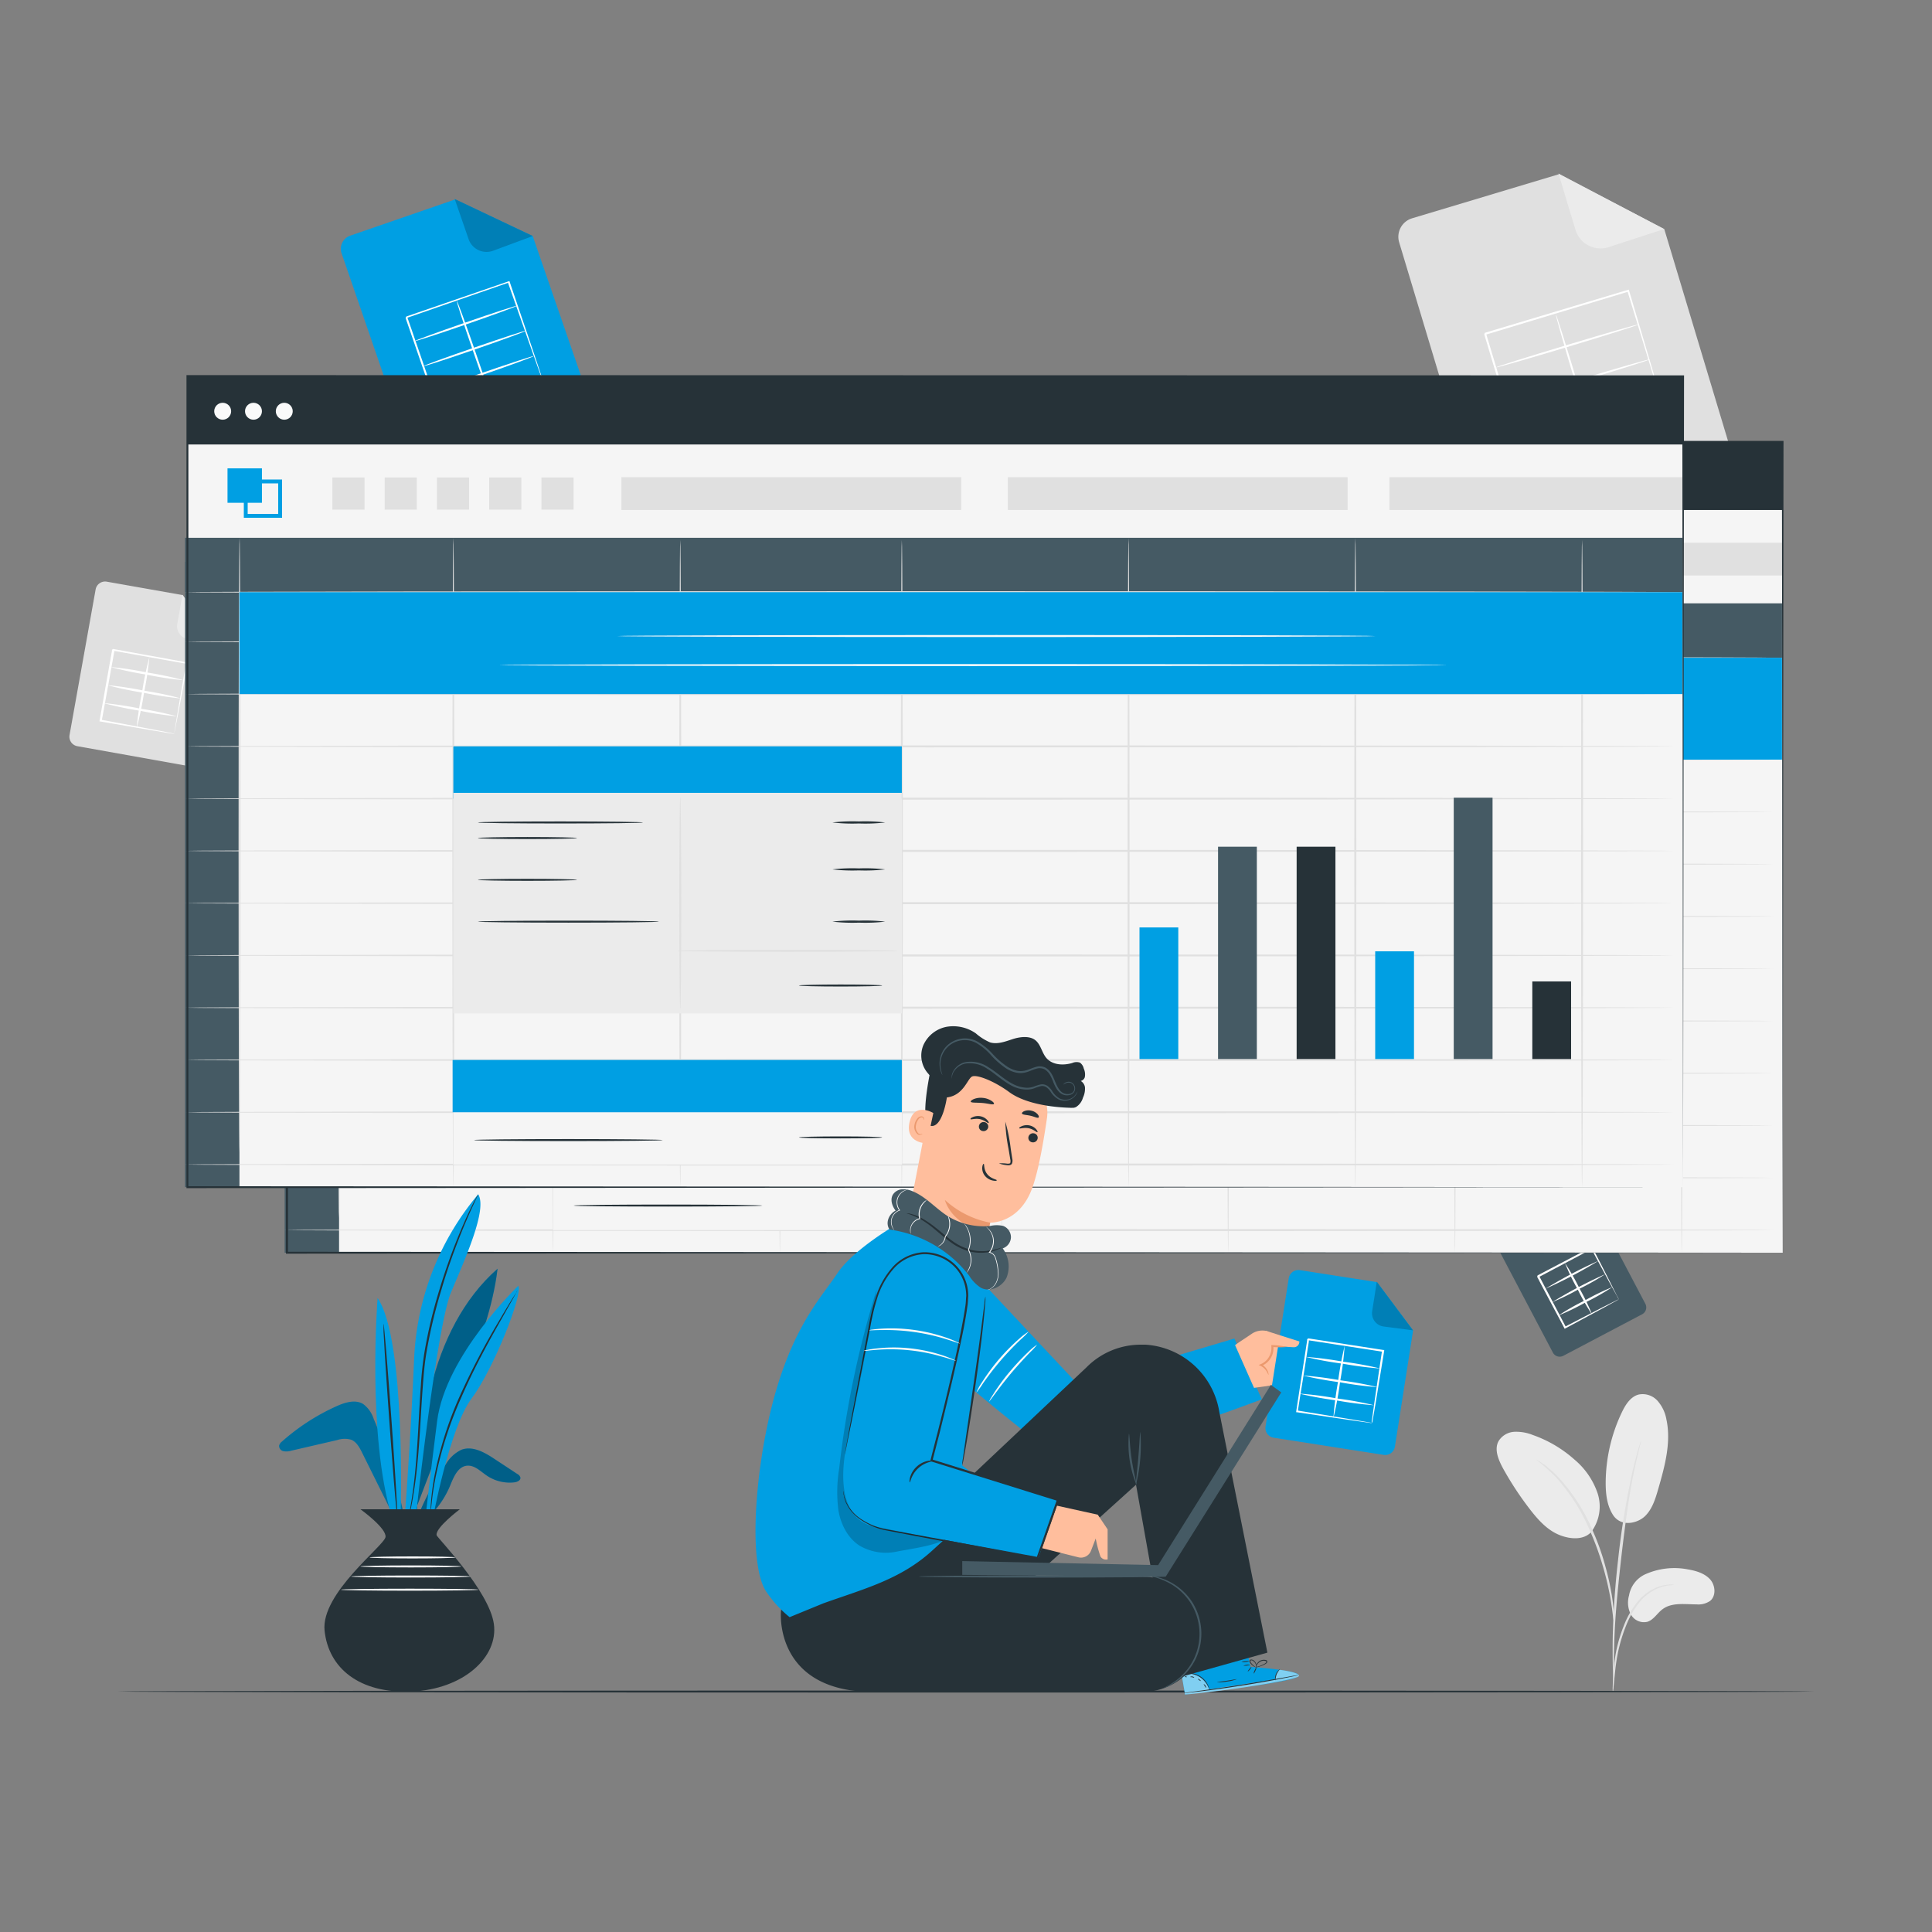 <svg xmlns="http://www.w3.org/2000/svg" viewBox="0 0 500 500"><rect x="0" y="0" width="500" height="500" fill="#808080" stroke="none"/><g id="freepik--background-complete--inject-542"><path d="M425.5,407.56a18.39,18.39,0,0,1,11.39-1.39c2.07.35,4.23,1,5.64,2.52s1.67,4.29.05,5.62a5.38,5.38,0,0,1-3.55.9c-3,0-6.35-.56-8.76,1.25-1.37,1-2.29,2.75-3.93,3.26a3.87,3.87,0,0,1-4.27-1.9,6.64,6.64,0,0,1-.48-4.9A7.44,7.44,0,0,1,425.5,407.56Z" style="fill:#ebebeb"></path><path d="M417.55,392.23c2.12,3,6.24,2,8.15.17s2.72-4.52,3.46-7.08c1.68-5.83,3.37-12,2.12-17.9a9.92,9.92,0,0,0-2.29-4.87,5.19,5.19,0,0,0-4.92-1.64c-2.08.55-3.37,2.59-4.3,4.52a42.72,42.72,0,0,0-4.22,18.32c0,2.95.34,6,2,8.48" style="fill:#ebebeb"></path><path d="M411.73,396.57a11,11,0,0,0,1.72-10.14,19.6,19.6,0,0,0-6-8.71,32.14,32.14,0,0,0-10.75-6.34,11.56,11.56,0,0,0-4.84-.83,5.1,5.1,0,0,0-4.06,2.46c-1.13,2.16,0,4.78,1.13,6.91A83.06,83.06,0,0,0,396,390.68c2.12,2.73,4.54,5.42,7.77,6.65s6.58,1.09,8.29-1.15" style="fill:#ebebeb"></path><path d="M417.41,437.9a6.93,6.93,0,0,0,.19-1.37c.1-1,.22-2.26.37-3.76a52.6,52.6,0,0,1,.84-5.51,43,43,0,0,1,2-6.5,23.85,23.85,0,0,1,3.32-5.88,12.4,12.4,0,0,1,4.2-3.49,11.94,11.94,0,0,1,3.53-1.1,6.39,6.39,0,0,0,1.37-.2,6.78,6.78,0,0,0-1.39,0,10.83,10.83,0,0,0-3.69,1,12.43,12.43,0,0,0-4.42,3.52,23.09,23.09,0,0,0-3.44,6,39.26,39.26,0,0,0-2,6.61,44.82,44.82,0,0,0-.73,5.57c-.12,1.6-.17,2.89-.19,3.78A6.23,6.23,0,0,0,417.41,437.9Z" style="fill:#e0e0e0"></path><path d="M417.67,435a2.63,2.63,0,0,0,0-.64v-1.82c0-1.59,0-3.88.08-6.71.14-5.66.63-11.76,1.57-20.35.89-8.08,2.09-17.48,3.35-23.59.27-1.39.55-2.64.8-3.74s.46-2,.66-2.81.31-1.31.43-1.78a2.62,2.62,0,0,0,.11-.62,2.2,2.2,0,0,0-.22.59c-.14.46-.32,1-.53,1.75s-.48,1.7-.76,2.8-.58,2.34-.88,3.72a206.93,206.93,0,0,0-3.52,21.9c-1,8.61-1.37,16.45-1.41,22.12,0,2.84,0,5.14.1,6.72,0,.75.08,1.35.11,1.83A2.38,2.38,0,0,0,417.67,435Z" style="fill:#e0e0e0"></path><path d="M417.71,419.89a12,12,0,0,0,0-1.9c-.07-1.23-.24-3-.58-5.17a69.43,69.43,0,0,0-1.68-7.53,62.07,62.07,0,0,0-3.15-8.91A47.48,47.48,0,0,0,403,382a22.77,22.77,0,0,0-2.18-2c-.33-.29-.63-.57-.93-.79l-.84-.58a12.27,12.27,0,0,0-1.61-1,55.4,55.4,0,0,1,5.26,4.7,49.89,49.89,0,0,1,9,14.34,70.29,70.29,0,0,1,3.16,8.82,74.08,74.08,0,0,1,1.79,7.46c.4,2.15.62,3.9.76,5.11A12.54,12.54,0,0,0,417.71,419.89Z" style="fill:#e0e0e0"></path><path d="M444.59,122.86l-54.28,16.33a5,5,0,0,1-6.21-3.34l-22-73.14a5,5,0,0,1,3.34-6.21l38-11.41,27.27,14.19,17.26,57.37A5,5,0,0,1,444.59,122.86Z" style="fill:#e0e0e0"></path><path d="M403.34,44.91l4.38,14.54A6.79,6.79,0,0,0,416.18,64l14.49-4.71Z" style="fill:#ebebeb"></path><path d="M432.1,110.87a1.56,1.56,0,0,0-.06-.18l-.17-.49q-.21-.69-.6-1.92c-.52-1.7-1.28-4.14-2.24-7.24-1.9-6.23-4.61-15.1-7.86-25.73l.28.15-37,11.17c0,.07.33-.61.18-.32h0v.06l0,.08.05.15.09.3.18.61.37,1.21.72,2.42,1.43,4.75,2.76,9.2c1.79,6,3.48,11.64,5,16.84l-.28-.15,26.79-7.94,7.58-2.22,2-.58.52-.14a.67.67,0,0,1,.19,0l-.15.06-.5.16-1.95.61L422,114l-26.87,8.2-.22.07-.07-.22c-1.57-5.2-3.27-10.84-5.08-16.82q-1.35-4.48-2.78-9.2l-1.43-4.75-.72-2.42-.37-1.21-.18-.61-.09-.3-.05-.15,0-.08v-.06h0c-.16.29.21-.4.17-.33l37-11.1.22-.07.06.22c3.18,10.72,5.82,19.65,7.68,25.93.91,3.09,1.62,5.53,2.12,7.23l.54,1.89.13.48C432.1,110.82,432.11,110.87,432.1,110.87Z" style="fill:#fff"></path><path d="M413.36,117c-.14,0-2.65-7.9-5.6-17.73s-5.25-17.85-5.11-17.89,2.64,7.9,5.6,17.74S413.5,116.92,413.36,117Z" style="fill:#fff"></path><path d="M429.34,102.18c0,.13-8.25,2.75-18.51,5.84s-18.63,5.48-18.67,5.34,8.25-2.75,18.52-5.84S429.29,102,429.34,102.18Z" style="fill:#fff"></path><path d="M427,93c0,.14-8.25,2.75-18.51,5.84s-18.62,5.48-18.67,5.34,8.25-2.75,18.52-5.84S427,92.83,427,93Z" style="fill:#fff"></path><path d="M424,84c0,.14-8.18,2.73-18.37,5.8s-18.48,5.44-18.52,5.3,8.18-2.74,18.37-5.8S424,83.83,424,84Z" style="fill:#fff"></path><path d="M48,198.11l-28-5a2.5,2.5,0,0,1-2-2.9l6.75-37.67a2.49,2.49,0,0,1,2.9-2L47.22,154l9,12.53-5.3,29.55A2.5,2.5,0,0,1,48,198.11Z" style="fill:#e0e0e0"></path><path d="M47.23,153.92l-1.34,7.49a3.4,3.4,0,0,0,2.75,4l7.55,1.18Z" style="fill:#ebebeb"></path><path d="M45.13,189.91a2.23,2.23,0,0,1,0-.36l.15-1c.15-.92.36-2.18.62-3.76.55-3.25,1.33-7.8,2.26-13.25l.18.26L29.3,168.4l.3-.2h0v.06l0,.08,0,.16-.06.31-.11.62c-.08.42-.15.83-.22,1.24-.15.83-.3,1.65-.45,2.45-.29,1.62-.57,3.2-.85,4.74-.56,3.08-1.09,6-1.58,8.66l-.18-.26,13.73,2.58,3.89.76,1,.21.37.09-.33,0-1-.15-3.86-.64L26,186.72l-.23,0,0-.23c.48-2.68,1-5.59,1.53-8.67.28-1.54.56-3.12.85-4.74.14-.81.29-1.62.43-2.45.08-.41.15-.82.23-1.24l.11-.62.05-.32,0-.15,0-.08v-.06h0l.3-.21,19.07,3.46.22,0,0,.22c-1,5.49-1.9,10.08-2.51,13.35-.3,1.55-.55,2.79-.72,3.69-.08.39-.15.7-.2,1A1.27,1.27,0,0,1,45.13,189.91Z" style="fill:#fff"></path><path d="M35.37,188.39a83.81,83.81,0,0,1,1.39-9.22,85,85,0,0,1,1.9-9.13,83.81,83.81,0,0,1-1.39,9.22A82.13,82.13,0,0,1,35.37,188.39Z" style="fill:#fff"></path><path d="M45.86,185.4a88.16,88.16,0,0,1-9.62-1.46,89.32,89.32,0,0,1-9.52-2,91.2,91.2,0,0,1,9.62,1.46A92.39,92.39,0,0,1,45.86,185.4Z" style="fill:#fff"></path><path d="M46.92,180.77a94,94,0,0,1-9.62-1.46,91.28,91.28,0,0,1-9.53-2,90.4,90.4,0,0,1,9.62,1.46A88.29,88.29,0,0,1,46.92,180.77Z" style="fill:#fff"></path><path d="M47.61,176.06a89.12,89.12,0,0,1-9.54-1.44,93.53,93.53,0,0,1-9.46-2,86.14,86.14,0,0,1,9.55,1.44A89.77,89.77,0,0,1,47.61,176.06Z" style="fill:#fff"></path></g><g id="freepik--Floor--inject-542"><path d="M469.63,437.77c0,.14-98.34.26-219.62.26s-219.64-.12-219.64-.26,98.32-.26,219.64-.26S469.63,437.63,469.63,437.77Z" style="fill:#263238"></path></g><g id="freepik--Icons--inject-542"><path d="M149.79,106.67,111,120.07a3.61,3.61,0,0,1-4.59-2.23l-18-52.26A3.61,3.61,0,0,1,90.6,61l27.12-9.36,20.15,9.46,14.16,41A3.6,3.6,0,0,1,149.79,106.67Z" style="fill:#009FE3"></path><path d="M117.68,51.5l3.59,10.38a4.92,4.92,0,0,0,6.25,3.05l10.35-3.84Z" style="fill:#009FE3"></path><g style="opacity:0.2"><path d="M117.68,51.5l3.59,10.38a4.92,4.92,0,0,0,6.25,3.05l10.35-3.84Z"></path></g><path d="M140.41,98.36a4,4,0,0,1-.2-.48c-.12-.34-.29-.8-.5-1.37l-1.84-5.17c-1.58-4.47-3.8-10.78-6.47-18.36l.29.14-26.44,9.17c0,.08.3-.62.16-.32h0v0l0,0,0,.11.07.22.15.43.3.87.6,1.72c.39,1.15.78,2.28,1.17,3.4.77,2.24,1.53,4.44,2.26,6.58,1.47,4.27,2.86,8.31,4.13,12l-.28-.14L133,100.8,138.44,99l1.45-.48.52-.15a3,3,0,0,1-.46.19l-1.39.5L133.23,101,114,107.71l-.21.08-.07-.22c-1.29-3.71-2.7-7.74-4.18-12L107.28,89c-.39-1.12-.78-2.26-1.17-3.4l-.6-1.72-.3-.87-.15-.43-.07-.22,0-.11,0,0v0h0c-.14.29.2-.41.17-.34l26.46-9.1.22-.07.07.21c2.59,7.66,4.76,14,6.29,18.56l1.72,5.16c.18.57.33,1,.44,1.35S140.42,98.37,140.41,98.36Z" style="fill:#fff"></path><path d="M127,103.32c-.13.05-2.21-5.61-4.64-12.64s-4.29-12.76-4.15-12.81,2.21,5.61,4.64,12.64S127.17,103.27,127,103.32Z" style="fill:#fff"></path><path d="M138.15,92.16c0,.13-5.86,2.3-13.19,4.83s-13.32,4.48-13.37,4.34,5.86-2.3,13.2-4.83S138.11,92,138.15,92.16Z" style="fill:#fff"></path><path d="M136.21,85.57c0,.13-5.86,2.3-13.19,4.83s-13.32,4.48-13.37,4.34,5.86-2.3,13.2-4.83S136.17,85.43,136.21,85.57Z" style="fill:#fff"></path><path d="M133.77,79.15c0,.13-5.82,2.28-13.09,4.79s-13.22,4.45-13.27,4.31,5.82-2.28,13.1-4.8S133.72,79,133.77,79.15Z" style="fill:#fff"></path><path d="M424.93,340.16,404.6,350.87a2,2,0,0,1-2.73-.85l-14.43-27.39a2,2,0,0,1,.84-2.73l14.22-7.49,12,3.53,11.32,21.49A2,2,0,0,1,424.93,340.16Z" style="fill:#455a64"></path><path d="M402.47,312.34l2.87,5.44a2.75,2.75,0,0,0,3.72,1.16l5.4-3Z" style="fill:#e0e0e0"></path><path d="M419,336.35a9.45,9.45,0,0,1-.57-1l-1.49-2.7-5.17-9.57.31.1-13.86,7.34.11-.35h0l0,0,0,.06.06.11.12.23.24.45.47.91.94,1.78,1.81,3.45,3.3,6.31-.31-.09,10-5.16,2.88-1.44c.67-.34,1-.51,1.06-.51a7.56,7.56,0,0,1-.93.55l-2.77,1.53-10.07,5.43-.19.11-.11-.2c-1-1.95-2.16-4.06-3.34-6.3-.6-1.12-1.2-2.27-1.83-3.44l-.94-1.78-.47-.9-.24-.46-.12-.22-.06-.12,0-.06,0,0v0h0c-.1.31.13-.43.11-.35l13.89-7.28.2-.1.1.2c2.06,4,3.78,7.37,5,9.79.56,1.13,1,2,1.36,2.71A8.33,8.33,0,0,1,419,336.35Z" style="fill:#fff"></path><path d="M412.05,340.23a53,53,0,0,1-3.75-6.55,53.62,53.62,0,0,1-3.28-6.79,56.43,56.43,0,0,1,3.74,6.55A58.09,58.09,0,0,1,412.05,340.23Z" style="fill:#fff"></path><path d="M417.25,333.11a58.9,58.9,0,0,1-6.84,3.9,61.91,61.91,0,0,1-7.08,3.44,58.23,58.23,0,0,1,6.84-3.9A59.76,59.76,0,0,1,417.25,333.11Z" style="fill:#fff"></path><path d="M415.62,329.63a60.89,60.89,0,0,1-6.84,3.89A59.76,59.76,0,0,1,401.7,337a117.39,117.39,0,0,1,13.92-7.33Z" style="fill:#fff"></path><path d="M413.72,326.28a115.62,115.62,0,0,1-13.82,7.28,117.7,117.7,0,0,1,13.82-7.28Z" style="fill:#fff"></path></g><g id="freepik--Spreadsheets--inject-542"><rect x="74.25" y="114.31" width="387.11" height="209.9" style="fill:#f5f5f5"></rect><rect x="74.25" y="114.31" width="387.11" height="17.68" style="fill:#263238"></rect><circle cx="83.41" cy="123.39" r="2.19" style="fill:#fafafa"></circle><circle cx="91.38" cy="123.39" r="2.19" style="fill:#fafafa"></circle><circle cx="99.35" cy="123.39" r="2.19" style="fill:#fafafa"></circle><rect x="73.67" y="162.37" width="14.08" height="161.83" style="fill:#455a64"></rect><rect x="260.39" y="-30.58" width="14.08" height="387.52" transform="translate(104.25 430.61) rotate(-90)" style="fill:#455a64"></rect><path d="M87.75,315.19c-.14,0-.26-35.6-.26-79.52s.12-79.53.26-79.53.26,35.6.26,79.53S87.9,315.19,87.75,315.19Z" style="fill:#e0e0e0"></path><path d="M143.11,324.2c-.14,0-.26-37.62-.26-84s.12-84,.26-84,.26,37.62.26,84S143.25,324.2,143.11,324.2Z" style="fill:#e0e0e0"></path><path d="M201.83,324.2c-.14,0-.26-37.5-.26-83.75s.12-83.75.26-83.75.26,37.49.26,83.75S202,324.2,201.83,324.2Z" style="fill:#e0e0e0"></path><path d="M259.17,324.2c-.15,0-.26-37.5-.26-83.75s.11-83.75.26-83.75.26,37.49.26,83.75S259.31,324.2,259.17,324.2Z" style="fill:#e0e0e0"></path><path d="M317.85,324.2c-.14,0-.26-37.62-.26-84s.12-84,.26-84,.26,37.62.26,84S318,324.2,317.85,324.2Z" style="fill:#e0e0e0"></path><path d="M376.54,324.2c-.15,0-.26-37.62-.26-84s.11-84,.26-84,.26,37.62.26,84S376.68,324.2,376.54,324.2Z" style="fill:#e0e0e0"></path><path d="M435.22,324.2c-.14,0-.26-37.5-.26-83.75s.12-83.75.26-83.75.26,37.49.26,83.75S435.37,324.2,435.22,324.2Z" style="fill:#e0e0e0"></path><path d="M459.05,183.07c0,.14-86.27.26-192.67.26s-192.7-.12-192.7-.26,86.26-.27,192.7-.27S459.05,182.92,459.05,183.07Z" style="fill:#e0e0e0"></path><path d="M459.05,170.22c0,.15-86.27.26-192.67.26s-192.7-.11-192.7-.26,86.26-.26,192.7-.26S459.05,170.08,459.05,170.22Z" style="fill:#e0e0e0"></path><path d="M459.05,196.59c0,.15-86.27.26-192.67.26s-192.7-.11-192.7-.26,86.26-.26,192.7-.26S459.05,196.45,459.05,196.59Z" style="fill:#e0e0e0"></path><path d="M459.05,210.12c0,.14-86.27.26-192.67.26s-192.7-.12-192.7-.26,86.26-.26,192.7-.26S459.05,210,459.05,210.12Z" style="fill:#e0e0e0"></path><path d="M459.05,223.65c0,.14-86.27.26-192.67.26s-192.7-.12-192.7-.26,86.26-.26,192.7-.26S459.05,223.5,459.05,223.65Z" style="fill:#e0e0e0"></path><path d="M459.05,237.17c0,.15-86.27.26-192.67.26s-192.7-.11-192.7-.26,86.26-.26,192.7-.26S459.05,237,459.05,237.17Z" style="fill:#e0e0e0"></path><path d="M459.05,250.7c0,.14-86.27.26-192.67.26s-192.7-.12-192.7-.26,86.26-.26,192.7-.26S459.05,250.56,459.05,250.7Z" style="fill:#e0e0e0"></path><path d="M459.05,264.23c0,.14-86.27.26-192.67.26s-192.7-.12-192.7-.26,86.26-.26,192.7-.26S459.05,264.08,459.05,264.23Z" style="fill:#e0e0e0"></path><path d="M459.05,277.75c0,.15-86.27.27-192.67.27s-192.7-.12-192.7-.27,86.26-.26,192.7-.26S459.05,277.61,459.05,277.75Z" style="fill:#e0e0e0"></path><path d="M459.05,291.28c0,.15-86.27.26-192.67.26s-192.7-.11-192.7-.26,86.26-.26,192.7-.26S459.05,291.14,459.05,291.28Z" style="fill:#e0e0e0"></path><path d="M459.05,304.81c0,.14-86.27.26-192.67.26s-192.7-.12-192.7-.26,86.26-.26,192.7-.26S459.05,304.67,459.05,304.81Z" style="fill:#e0e0e0"></path><path d="M459.05,318.34c0,.14-86.27.26-192.67.26s-192.7-.12-192.7-.26,86.26-.26,192.7-.26S459.05,318.19,459.05,318.34Z" style="fill:#e0e0e0"></path><rect x="87.75" y="170.22" width="373.43" height="26.37" style="fill:#009FE3"></rect><path d="M381.74,181.57c0,.14-43.94.26-98.14.26s-98.14-.12-98.14-.26,43.93-.26,98.14-.26S381.74,181.42,381.74,181.57Z" style="fill:#fafafa"></path><path d="M400.33,189.08c0,.14-54.95.26-122.72.26s-122.74-.12-122.74-.26,54.94-.26,122.74-.26S400.33,188.93,400.33,189.08Z" style="fill:#fafafa"></path><rect x="143.11" y="210.12" width="116.06" height="13.53" style="fill:#009FE3"></rect><rect x="143.11" y="222.15" width="116.06" height="57.09" style="fill:#ebebeb"></rect><path d="M192.21,229.81c0,.15-9.58.26-21.39.26s-21.39-.11-21.39-.26,9.58-.26,21.39-.26S192.21,229.67,192.21,229.81Z" style="fill:#263238"></path><path d="M175.13,244.66c0,.15-5.76.26-12.85.26s-12.85-.11-12.85-.26,5.75-.26,12.85-.26S175.13,244.52,175.13,244.66Z" style="fill:#263238"></path><path d="M196.34,255.48c0,.14-10.5.26-23.45.26s-23.46-.12-23.46-.26,10.5-.26,23.46-.26S196.34,255.33,196.34,255.48Z" style="fill:#263238"></path><path d="M175.13,233.85c0,.14-5.76.26-12.85.26s-12.85-.12-12.85-.26,5.75-.26,12.85-.26S175.13,233.7,175.13,233.85Z" style="fill:#263238"></path><path d="M254.86,229.81a43.94,43.94,0,0,1-6.82.26,43.94,43.94,0,0,1-6.82-.26,45.48,45.48,0,0,1,6.82-.26A45.48,45.48,0,0,1,254.86,229.81Z" style="fill:#263238"></path><path d="M254.86,242a45.48,45.48,0,0,1-6.82.26,45.48,45.48,0,0,1-6.82-.26,43.94,43.94,0,0,1,6.82-.26A43.94,43.94,0,0,1,254.86,242Z" style="fill:#263238"></path><path d="M254.86,255.48a45.48,45.48,0,0,1-6.82.26,45.48,45.48,0,0,1-6.82-.26,43.94,43.94,0,0,1,6.82-.26A43.94,43.94,0,0,1,254.86,255.48Z" style="fill:#263238"></path><path d="M254.11,272c0,.14-4.83.26-10.79.26s-10.78-.12-10.78-.26,4.82-.26,10.78-.26S254.11,271.86,254.11,272Z" style="fill:#263238"></path><path d="M201.83,278.25c-.14,0-.26-12.34-.26-27.55s.12-27.55.26-27.55.26,12.33.26,27.55S202,278.25,201.83,278.25Z" style="fill:#e0e0e0"></path><path d="M258.2,263c0,.14-12.83.26-28.66.26s-28.65-.12-28.65-.26,12.82-.26,28.65-.26S258.2,262.88,258.2,263Z" style="fill:#e0e0e0"></path><rect x="143.11" y="304.31" width="116.06" height="14.03" style="fill:#f5f5f5"></rect><rect x="142.92" y="291.28" width="116.25" height="13.53" style="fill:#009FE3"></rect><path d="M197.32,312c0,.15-10.95.26-24.45.26s-24.45-.11-24.45-.26,10.94-.26,24.45-.26S197.32,311.87,197.32,312Z" style="fill:#263238"></path><path d="M254.11,311.32c0,.14-4.83.26-10.79.26s-10.78-.12-10.78-.26,4.82-.26,10.78-.26S254.11,311.18,254.11,311.32Z" style="fill:#263238"></path><rect x="320.68" y="256.98" width="10.04" height="34.06" style="fill:#009FE3"></rect><rect x="381.68" y="263.16" width="10.04" height="27.88" style="fill:#009FE3"></rect><rect x="422.35" y="270.95" width="10.04" height="20.09" style="fill:#263238"></rect><rect x="341.02" y="236.09" width="10.04" height="54.95" style="fill:#455a64"></rect><rect x="361.35" y="236.09" width="10.04" height="54.95" style="fill:#263238"></rect><rect x="402.01" y="223.4" width="10.04" height="67.64" style="fill:#455a64"></rect><rect x="84.67" y="138.17" width="8.91" height="8.91" style="fill:#009FE3"></rect><path d="M98.76,151h-9.9v-9.91h9.9Zm-8.9-1h7.9v-7.91h-7.9Z" style="fill:#009FE3"></path><rect x="111.81" y="140.53" width="8.32" height="8.32" style="fill:#e0e0e0"></rect><rect x="125.33" y="140.53" width="8.32" height="8.32" style="fill:#e0e0e0"></rect><rect x="138.85" y="140.53" width="8.32" height="8.32" style="fill:#e0e0e0"></rect><rect x="152.38" y="140.53" width="8.32" height="8.32" style="fill:#e0e0e0"></rect><rect x="165.9" y="140.53" width="8.32" height="8.32" style="fill:#e0e0e0"></rect><rect x="186.6" y="140.45" width="87.94" height="8.49" style="fill:#e0e0e0"></rect><rect x="286.61" y="140.45" width="87.94" height="8.49" style="fill:#e0e0e0"></rect><rect x="385.37" y="140.45" width="75.82" height="8.49" style="fill:#e0e0e0"></rect><path d="M461.36,324.2c0-1.58-.08-80.78-.2-209.89l.2.19-387.08.07h0l.26-.26c0,74.16,0,145.16,0,209.89l-.24-.24,387.11.24-387.11.25H74v-.25c0-64.73,0-135.73,0-209.89v-.26h.29l387.08.06h.2v.2C461.43,243.42,461.36,322.63,461.36,324.2Z" style="fill:#263238"></path><rect x="48.46" y="97.35" width="387.11" height="209.9" style="fill:#f5f5f5"></rect><rect x="48.46" y="97.35" width="387.11" height="17.68" style="fill:#263238"></rect><circle cx="57.63" cy="106.43" r="2.19" style="fill:#fafafa"></circle><circle cx="65.6" cy="106.43" r="2.19" style="fill:#fafafa"></circle><circle cx="73.57" cy="106.43" r="2.19" style="fill:#fafafa"></circle><rect x="47.89" y="145.41" width="14.08" height="161.83" style="fill:#455a64"></rect><rect x="234.61" y="-47.54" width="14.08" height="387.52" transform="translate(95.42 387.87) rotate(-90)" style="fill:#455a64"></rect><path d="M62,298.23c-.14,0-.26-35.61-.26-79.52s.12-79.53.26-79.53.26,35.6.26,79.53S62.11,298.23,62,298.23Z" style="fill:#e0e0e0"></path><path d="M117.33,307.24c-.14,0-.26-37.62-.26-84s.12-84,.26-84,.26,37.62.26,84S117.47,307.24,117.33,307.24Z" style="fill:#e0e0e0"></path><path d="M176.05,307.24c-.14,0-.26-37.5-.26-83.75s.12-83.75.26-83.75.26,37.49.26,83.75S176.2,307.24,176.05,307.24Z" style="fill:#e0e0e0"></path><path d="M233.39,307.24c-.15,0-.26-37.5-.26-83.75s.11-83.75.26-83.75.26,37.49.26,83.75S233.53,307.24,233.39,307.24Z" style="fill:#e0e0e0"></path><path d="M292.07,307.24c-.14,0-.26-37.62-.26-84s.12-84,.26-84,.26,37.62.26,84S292.21,307.24,292.07,307.24Z" style="fill:#e0e0e0"></path><path d="M350.76,307.24c-.15,0-.27-37.62-.27-84s.12-84,.27-84,.26,37.62.26,84S350.9,307.24,350.76,307.24Z" style="fill:#e0e0e0"></path><path d="M409.44,307.24c-.14,0-.26-37.5-.26-83.75s.12-83.75.26-83.75.26,37.49.26,83.75S409.58,307.24,409.44,307.24Z" style="fill:#e0e0e0"></path><path d="M433.27,166.1c0,.15-86.27.27-192.67.27s-192.7-.12-192.7-.27,86.26-.26,192.7-.26S433.27,166,433.27,166.1Z" style="fill:#e0e0e0"></path><path d="M433.27,153.26c0,.15-86.27.26-192.67.26s-192.7-.11-192.7-.26,86.26-.26,192.7-.26S433.27,153.12,433.27,153.26Z" style="fill:#e0e0e0"></path><path d="M433.27,179.63c0,.15-86.27.26-192.67.26s-192.7-.11-192.7-.26,86.26-.26,192.7-.26S433.27,179.49,433.27,179.63Z" style="fill:#e0e0e0"></path><path d="M433.27,193.16c0,.14-86.27.26-192.67.26s-192.7-.12-192.7-.26,86.26-.26,192.7-.26S433.27,193,433.27,193.16Z" style="fill:#e0e0e0"></path><path d="M433.27,206.69c0,.14-86.27.26-192.67.26s-192.7-.12-192.7-.26,86.26-.26,192.7-.26S433.27,206.54,433.27,206.69Z" style="fill:#e0e0e0"></path><path d="M433.27,220.21c0,.15-86.27.26-192.67.26s-192.7-.11-192.7-.26,86.26-.26,192.7-.26S433.27,220.07,433.27,220.21Z" style="fill:#e0e0e0"></path><path d="M433.27,233.74c0,.14-86.27.26-192.67.26s-192.7-.12-192.7-.26,86.26-.26,192.7-.26S433.27,233.6,433.27,233.74Z" style="fill:#e0e0e0"></path><path d="M433.27,247.27c0,.14-86.27.26-192.67.26s-192.7-.12-192.7-.26,86.26-.26,192.7-.26S433.27,247.12,433.27,247.27Z" style="fill:#e0e0e0"></path><path d="M433.27,260.79c0,.15-86.27.27-192.67.27s-192.7-.12-192.7-.27,86.26-.26,192.7-.26S433.27,260.65,433.27,260.79Z" style="fill:#e0e0e0"></path><path d="M433.27,274.32c0,.15-86.27.26-192.67.26s-192.7-.11-192.7-.26,86.26-.26,192.7-.26S433.27,274.18,433.27,274.32Z" style="fill:#e0e0e0"></path><path d="M433.27,287.85c0,.14-86.27.26-192.67.26S47.9,288,47.9,287.85s86.26-.26,192.7-.26S433.27,287.71,433.27,287.85Z" style="fill:#e0e0e0"></path><path d="M433.27,301.38c0,.14-86.27.26-192.67.26s-192.7-.12-192.7-.26,86.26-.26,192.7-.26S433.27,301.23,433.27,301.38Z" style="fill:#e0e0e0"></path><rect x="61.97" y="153.26" width="373.43" height="26.37" style="fill:#009FE3"></rect><path d="M356,164.61c0,.14-43.95.26-98.14.26s-98.14-.12-98.14-.26,43.93-.27,98.14-.27S356,164.46,356,164.61Z" style="fill:#fafafa"></path><path d="M374.55,172.12c0,.14-54.95.26-122.73.26s-122.73-.12-122.73-.26,54.94-.26,122.73-.26S374.55,172,374.55,172.12Z" style="fill:#fafafa"></path><rect x="117.33" y="193.16" width="116.06" height="13.53" style="fill:#009FE3"></rect><rect x="117.33" y="205.19" width="116.06" height="57.09" style="fill:#ebebeb"></rect><path d="M166.43,212.85c0,.15-9.58.26-21.39.26s-21.39-.11-21.39-.26,9.58-.26,21.39-.26S166.43,212.71,166.43,212.85Z" style="fill:#263238"></path><path d="M149.34,227.7c0,.14-5.75.26-12.84.26s-12.85-.12-12.85-.26,5.75-.26,12.85-.26S149.34,227.56,149.34,227.7Z" style="fill:#263238"></path><path d="M170.56,238.52c0,.14-10.5.26-23.45.26s-23.46-.12-23.46-.26,10.5-.26,23.46-.26S170.56,238.37,170.56,238.52Z" style="fill:#263238"></path><path d="M149.34,216.89c0,.14-5.75.26-12.84.26s-12.85-.12-12.85-.26,5.75-.27,12.85-.27S149.34,216.74,149.34,216.89Z" style="fill:#263238"></path><path d="M229.08,212.85a44,44,0,0,1-6.82.26,44.12,44.12,0,0,1-6.83-.26,45.67,45.67,0,0,1,6.83-.26A45.59,45.59,0,0,1,229.08,212.85Z" style="fill:#263238"></path><path d="M229.08,225a45.59,45.59,0,0,1-6.82.26,45.67,45.67,0,0,1-6.83-.26,44.12,44.12,0,0,1,6.83-.26A44,44,0,0,1,229.08,225Z" style="fill:#263238"></path><path d="M229.08,238.52a45.59,45.59,0,0,1-6.82.26,45.67,45.67,0,0,1-6.83-.26,44.12,44.12,0,0,1,6.83-.26A44,44,0,0,1,229.08,238.52Z" style="fill:#263238"></path><path d="M228.33,255.05c0,.14-4.83.26-10.79.26s-10.79-.12-10.79-.26,4.83-.26,10.79-.26S228.33,254.9,228.33,255.05Z" style="fill:#263238"></path><path d="M176.05,261.29c-.14,0-.26-12.34-.26-27.55s.12-27.55.26-27.55.26,12.33.26,27.55S176.2,261.29,176.05,261.29Z" style="fill:#e0e0e0"></path><path d="M232.42,246.07c0,.14-12.84.26-28.66.26s-28.66-.12-28.66-.26,12.83-.26,28.66-.26S232.42,245.92,232.42,246.07Z" style="fill:#e0e0e0"></path><rect x="117.33" y="287.35" width="116.06" height="14.03" style="fill:#f5f5f5"></rect><rect x="117.14" y="274.32" width="116.25" height="13.53" style="fill:#009FE3"></rect><path d="M171.54,295.05c0,.15-10.95.26-24.45.26s-24.46-.11-24.46-.26,11-.26,24.46-.26S171.54,294.91,171.54,295.05Z" style="fill:#263238"></path><path d="M228.33,294.36c0,.14-4.83.26-10.79.26s-10.79-.12-10.79-.26,4.83-.26,10.79-.26S228.33,294.22,228.33,294.36Z" style="fill:#263238"></path><rect x="294.9" y="240.02" width="10.04" height="34.06" style="fill:#009FE3"></rect><rect x="355.9" y="246.2" width="10.04" height="27.88" style="fill:#009FE3"></rect><rect x="396.56" y="253.99" width="10.04" height="20.09" style="fill:#263238"></rect><rect x="315.23" y="219.13" width="10.04" height="54.95" style="fill:#455a64"></rect><rect x="335.57" y="219.13" width="10.04" height="54.95" style="fill:#263238"></rect><rect x="376.23" y="206.44" width="10.04" height="67.64" style="fill:#455a64"></rect><rect x="58.88" y="121.21" width="8.91" height="8.91" style="fill:#009FE3"></rect><path d="M73,134h-9.9V124.1H73Zm-8.9-1H72V125.1h-7.9Z" style="fill:#009FE3"></path><rect x="86.02" y="123.57" width="8.32" height="8.32" style="fill:#e0e0e0"></rect><rect x="99.55" y="123.57" width="8.32" height="8.32" style="fill:#e0e0e0"></rect><rect x="113.07" y="123.57" width="8.32" height="8.32" style="fill:#e0e0e0"></rect><rect x="126.6" y="123.57" width="8.32" height="8.32" style="fill:#e0e0e0"></rect><rect x="140.12" y="123.57" width="8.32" height="8.32" style="fill:#e0e0e0"></rect><rect x="160.82" y="123.49" width="87.94" height="8.49" style="fill:#e0e0e0"></rect><rect x="260.83" y="123.49" width="87.94" height="8.49" style="fill:#e0e0e0"></rect><rect x="359.58" y="123.49" width="75.82" height="8.49" style="fill:#e0e0e0"></rect><path d="M435.58,307.24c0-1.58-.08-80.78-.2-209.89l.2.19-387.09.07h0l.26-.26c0,74.16,0,145.16,0,209.89l-.25-.24,387.12.24-387.12.25h-.24v-.25c0-64.73,0-135.73,0-209.89v-.27h.29l387.09.07h.19v.2C435.65,226.46,435.58,305.66,435.58,307.24Z" style="fill:#263238"></path></g><g id="freepik--Character--inject-542"><path d="M252.08,329.6l27,28.81,40.38-12,7.11,15.74S279.71,379.61,275.61,378s-28.76-22.51-28.76-22.51Z" style="fill:#009FE3"></path><path d="M268.4,348a17.54,17.54,0,0,1-1.91,2.07c-1.2,1.25-2.83,3-4.54,5-2.8,3.3-4.89,6.3-5.61,7.21l-.41.52.28-.59c.13-.28.21-.41.23-.4s0,.16-.09.45l-.13-.07a51.62,51.62,0,0,1,5.33-7.46,61.26,61.26,0,0,1,4.68-4.95A13.27,13.27,0,0,1,268.4,348Z" style="fill:#fafafa"></path><path d="M266.23,344.62a24.06,24.06,0,0,1-2.19,2.15c-1.36,1.3-3.19,3.15-5.07,5.34s-3.43,4.27-4.51,5.82a22,22,0,0,1-1.79,2.48,14.07,14.07,0,0,1,1.48-2.69,53.54,53.54,0,0,1,4.43-6,52.36,52.36,0,0,1,5.22-5.28A14.17,14.17,0,0,1,266.23,344.62Z" style="fill:#fafafa"></path><path d="M323.63,431.4l-.67-3.13-17.45,3.45,1.16,6.82,1.1-.11c4.88-.5,24.77-2.88,27.85-4.37C339.05,432.39,323.63,431.4,323.63,431.4Z" style="fill:#009FE3"></path><g style="opacity:0.5"><path d="M313,437.39a6.24,6.24,0,0,0-2.73-3.51,5.18,5.18,0,0,0-4.48-.5l.86,4.9Z" style="fill:#fff"></path></g><g style="opacity:0.5"><path d="M331.2,432.15s5.46.67,4.95,1.64-20.53,4.12-29.48,4.75l0-.4L330,434.65S330.19,432.35,331.2,432.15Z" style="fill:#fff"></path></g><path d="M306.36,438.17h.31l.87-.09,3.21-.36c2.7-.33,6.44-.84,10.54-1.48s7.82-1.31,10.5-1.83l3.16-.64.86-.19a1.1,1.1,0,0,0,.3-.08l-.31,0-.86.15-3.18.57c-2.68.48-6.39,1.12-10.5,1.77s-7.83,1.17-10.53,1.54l-3.2.43-.87.12Z" style="fill:#263238"></path><path d="M330.05,434.92a8,8,0,0,1,.35-1.61,6.81,6.81,0,0,1,.9-1.39,2.88,2.88,0,0,0-1.25,3Z" style="fill:#263238"></path><path d="M324.46,433.12c.06,0,.26-.32.45-.76a2,2,0,0,0,.25-.85c-.06,0-.26.32-.45.76A2,2,0,0,0,324.46,433.12Z" style="fill:#263238"></path><path d="M322.92,432.59c.05,0,.3-.19.56-.51s.43-.61.38-.65-.29.19-.55.51S322.88,432.55,322.92,432.59Z" style="fill:#263238"></path><path d="M321.77,431.08a4.09,4.09,0,0,0,1.83-.27,4.09,4.09,0,0,0-1.83.27Z" style="fill:#263238"></path><path d="M321.27,430a1.81,1.81,0,0,0,1.07.13,1.79,1.79,0,0,0,1-.3,111.34,111.34,0,0,1-2.1.17Z" style="fill:#263238"></path><path d="M324.82,431.49a3.1,3.1,0,0,0,1.12-.18,7.11,7.11,0,0,0,1.16-.46,2.75,2.75,0,0,0,.64-.39.57.57,0,0,0,.22-.39.44.44,0,0,0-.24-.42,2.09,2.09,0,0,0-2.46,1,2.2,2.2,0,0,0-.25.81.76.76,0,0,0,0,.31,3.34,3.34,0,0,1,.36-1,2.09,2.09,0,0,1,.87-.78,1.76,1.76,0,0,1,1.35-.12c.2.11.17.33,0,.48a3.64,3.64,0,0,1-.59.37,8.17,8.17,0,0,1-1.12.48C325.24,431.39,324.81,431.46,324.82,431.49Z" style="fill:#263238"></path><path d="M325.12,431.5a1.22,1.22,0,0,0,0-.8,1.7,1.7,0,0,0-.44-.77,1.11,1.11,0,0,0-1-.43.45.45,0,0,0-.27.57,1.31,1.31,0,0,0,.27.48,3.41,3.41,0,0,0,.64.59,1.75,1.75,0,0,0,.72.36s-.26-.17-.62-.48a3.34,3.34,0,0,1-.58-.6c-.2-.21-.37-.62-.09-.72s.61.17.81.36a1.9,1.9,0,0,1,.44.69A4.18,4.18,0,0,1,325.12,431.5Z" style="fill:#263238"></path><path d="M306,433.32s.49-.13,1.3-.16a5.66,5.66,0,0,1,3,.72,5.72,5.72,0,0,1,2.16,2.22c.39.7.49,1.21.53,1.19a1,1,0,0,0-.06-.35,4.73,4.73,0,0,0-.34-.92,5.37,5.37,0,0,0-5.31-3,4.85,4.85,0,0,0-1,.18A.85.85,0,0,0,306,433.32Z" style="fill:#263238"></path><path d="M314.94,435.33a9.54,9.54,0,0,0,2.6-.15,10,10,0,0,0,2.53-.61c0-.06-1.15.19-2.56.4S314.94,435.27,314.94,435.33Z" style="fill:#263238"></path><path d="M311.5,435.87c0,.05.13.23.29.47s.26.47.32.46.05-.3-.14-.58S311.53,435.82,311.5,435.87Z" style="fill:#263238"></path><path d="M310,434.46c0,.05.11.22.32.37s.41.24.44.2-.1-.22-.31-.37S310,434.42,310,434.46Z" style="fill:#263238"></path><path d="M308,434c0,.06.26,0,.53.07s.48.16.52.11-.15-.27-.48-.32S308,434,308,434Z" style="fill:#263238"></path><path d="M306.61,433.88c0,.06.1.13.26.17s.29,0,.3-.05-.1-.13-.26-.16S306.62,433.82,306.61,433.88Z" style="fill:#263238"></path><path d="M221.16,410.48l60-56.59A19.72,19.72,0,0,1,295.28,348h0l1.19,0a20.69,20.69,0,0,1,19.08,17.37L328,427.7l-25,7-9-50.46-29.63,26.78Z" style="fill:#263238"></path><path d="M202.19,416.4c-.26.72-1.92,21.48,24,21.48h69.34c8.77,0,15.89-6.68,15.89-14.92h0c0-8.25-7.12-14.93-15.89-14.93H231a16.67,16.67,0,0,0-6.69,1.39Z" style="fill:#263238"></path><path d="M301.69,408c0,.15-14.32.28-32,.28s-32-.13-32-.28,14.32-.28,32-.28S301.69,407.88,301.69,408Z" style="fill:#455a64"></path><path d="M292.17,371.05c.16,0,.17,3,.71,6.64s1.39,6.51,1.23,6.57a28,28,0,0,1-1.94-13.21Z" style="fill:#455a64"></path><path d="M295.11,370.62A42.2,42.2,0,0,1,294,384.18c-.16,0,.26-3,.58-6.78S295,370.62,295.11,370.62Z" style="fill:#455a64"></path><path d="M300.06,437.29a19.28,19.28,0,0,0,5.06-3,15.57,15.57,0,0,0,3.86-5,15.05,15.05,0,0,0-1.07-14.78,15.49,15.49,0,0,0-4.54-4.37,19.21,19.21,0,0,0-5.43-2.2,1.41,1.41,0,0,1,.41,0,8.2,8.2,0,0,1,1.17.21,14.54,14.54,0,0,1,4,1.65,15.3,15.3,0,0,1,4.75,4.41,15.26,15.26,0,0,1,1.1,15.26,15.35,15.35,0,0,1-4.05,5.05,14.85,14.85,0,0,1-3.77,2.22,10.08,10.08,0,0,1-1.12.37A1.88,1.88,0,0,1,300.06,437.29Z" style="fill:#455a64"></path><path d="M242.55,276.1l-.56,3-8.71,44.95c-1,5.22,2.67,10.25,8.27,11.29h0c5.65,1,11.12-2.36,12.23-7.62,1.17-5.51,2.49-11.3,2.49-11.3s7.36.3,10.76-8.67c1.69-4.46,3-12.08,3.92-18.34A10,10,0,0,0,262,278Z" style="fill:#ffbe9d"></path><path d="M268.54,294.63a1.21,1.21,0,0,1-1.39,1,1.17,1.17,0,0,1-1-1.33,1.22,1.22,0,0,1,1.4-1A1.16,1.16,0,0,1,268.54,294.63Z" style="fill:#263238"></path><path d="M268.49,293c-.18.13-.94-.73-2.22-1s-2.35.19-2.46,0,.15-.33.63-.55a3.4,3.4,0,0,1,2-.19,3.19,3.19,0,0,1,1.73,1C268.5,292.65,268.58,293,268.49,293Z" style="fill:#263238"></path><path d="M255.75,291.72a1.22,1.22,0,0,1-1.4,1,1.15,1.15,0,0,1-1-1.32,1.21,1.21,0,0,1,1.39-1A1.18,1.18,0,0,1,255.75,291.72Z" style="fill:#263238"></path><path d="M255.86,290.64c-.18.12-1-.73-2.23-1s-2.35.18-2.45,0,.15-.34.62-.55a3.36,3.36,0,0,1,2-.19,3.18,3.18,0,0,1,1.73,1C255.87,290.28,255.94,290.59,255.86,290.64Z" style="fill:#263238"></path><path d="M258.53,301.1a8.63,8.63,0,0,1,2.16.06c.33,0,.66,0,.76-.18a1.77,1.77,0,0,0,0-1c-.14-.85-.29-1.75-.45-2.69a43.85,43.85,0,0,1-.82-7,43.49,43.49,0,0,1,1.38,6.88c.14.94.28,1.84.41,2.7a2,2,0,0,1-.1,1.32.85.85,0,0,1-.64.36,2,2,0,0,1-.57,0A9,9,0,0,1,258.53,301.1Z" style="fill:#263238"></path><path d="M256.27,316.43a24.12,24.12,0,0,1-11.74-5.89s1.7,7,11.16,8.06Z" style="fill:#eb996e"></path><path d="M254.58,301.2c.21,0-.07,1.42.91,2.66s2.5,1.38,2.47,1.58-.39.2-1,.09a3.54,3.54,0,0,1-2.07-1.24,3.1,3.1,0,0,1-.68-2.21C254.26,301.49,254.49,301.17,254.58,301.2Z" style="fill:#263238"></path><path d="M257.23,285.69c-.2.32-1.44-.11-3-.24s-2.84,0-3-.33c-.05-.16.23-.45.79-.68a4.83,4.83,0,0,1,2.31-.31,4.91,4.91,0,0,1,2.22.74C257.1,285.21,257.32,285.54,257.23,285.69Z" style="fill:#263238"></path><path d="M268.79,289.21c-.29.25-1.1-.24-2.16-.47s-2-.22-2.14-.56c-.06-.17.14-.43.59-.62a3,3,0,0,1,1.86-.11,3,3,0,0,1,1.61.94C268.86,288.77,268.92,289.09,268.79,289.21Z" style="fill:#263238"></path><path d="M280.74,278.8a3.6,3.6,0,0,0-.26-2.25,2.54,2.54,0,0,0-1-1.55,2.76,2.76,0,0,0-2,.11c-2.27.66-5,.55-6.61-1.22-1.23-1.38-1.47-3.5-2.9-4.67s-3.88-.94-5.81-.32-4,1.45-5.93.87a14,14,0,0,1-3.68-2.33,10.17,10.17,0,0,0-7.59-1.7,8.29,8.29,0,0,0-6,4.76,7,7,0,0,0,1.32,7.42c.09.12.18.23.28.34-.92,4.82-2,12.5.16,13.08,3.19.86,4.33-7.32,4.33-7.32,4.31-.53,5.28-4.75,6.49-5.4s5.85,1.21,9.63,4c4.69,3.46,12.85,4,15.7,4.07a3.76,3.76,0,0,0,.75,0h.27l0,0a2.9,2.9,0,0,0,.55-.17,4.17,4.17,0,0,0,1.82-2.42,5.45,5.45,0,0,0,.53-2.7,2.27,2.27,0,0,0-1.09-1.65A1.45,1.45,0,0,0,280.74,278.8Z" style="fill:#263238"></path><path d="M275.18,280.71a1,1,0,0,1,.36-.41,1.73,1.73,0,0,1,1.54-.26,1.76,1.76,0,0,1,1.09,2.13,1.73,1.73,0,0,1-1.13,1.15,2.78,2.78,0,0,1-1.8,0c-1.28-.42-2-1.76-2.54-3a14.38,14.38,0,0,0-.89-2,4,4,0,0,0-1.48-1.58,2.85,2.85,0,0,0-2.19-.14c-.77.21-1.54.59-2.39.85a5.43,5.43,0,0,1-2.72.15,7.87,7.87,0,0,1-2.58-1.06,20.69,20.69,0,0,1-4.06-3.56,15.61,15.61,0,0,0-3.78-3.08,6.28,6.28,0,0,0-4.23-.58,6.24,6.24,0,0,0-4.95,6.93,10.38,10.38,0,0,0,.49,2,2.11,2.11,0,0,1-.27-.48,5.84,5.84,0,0,1-.42-1.5,6.59,6.59,0,0,1,1.6-5.39,6.73,6.73,0,0,1,8-1.4,15.62,15.62,0,0,1,3.94,3.14,20.68,20.68,0,0,0,4,3.48,7.54,7.54,0,0,0,2.41,1,5,5,0,0,0,2.47-.13c.81-.24,1.58-.62,2.41-.84a3.32,3.32,0,0,1,2.55.2c1.52.9,2,2.54,2.54,3.8s1.18,2.49,2.27,2.86a2.47,2.47,0,0,0,1.56.06,1.43,1.43,0,0,0,1-.92,1.54,1.54,0,0,0-.88-1.86,1.7,1.7,0,0,0-1.42.15C275.3,280.56,275.2,280.73,275.18,280.71Z" style="fill:#455a64"></path><path d="M278.85,282.51a1.14,1.14,0,0,1-.13.38,3.28,3.28,0,0,1-.67.95,3.55,3.55,0,0,1-1.61.92,3.67,3.67,0,0,1-2.45-.22,5.74,5.74,0,0,1-2.13-2.06,4.62,4.62,0,0,0-1.06-1.1,1.88,1.88,0,0,0-1.47-.28,10.48,10.48,0,0,0-1.67.55,5.62,5.62,0,0,1-1.92.33,8.65,8.65,0,0,1-3.91-1c-2.47-1.29-4.31-3.17-6.29-4.35a7.91,7.91,0,0,0-5.76-1.37,4.72,4.72,0,0,0-3.12,2.42,5.56,5.56,0,0,0-.38,1.46,1.2,1.2,0,0,1,0-.41,3.16,3.16,0,0,1,.24-1.14,4.79,4.79,0,0,1,3.21-2.68,8.11,8.11,0,0,1,6.1,1.31c2.06,1.21,3.91,3.07,6.27,4.29a8.38,8.38,0,0,0,3.67,1,5.22,5.22,0,0,0,1.77-.29,11.93,11.93,0,0,1,1.75-.56,2.36,2.36,0,0,1,1.8.38,5.11,5.11,0,0,1,1.16,1.22,5.35,5.35,0,0,0,1.94,2,3.34,3.34,0,0,0,2.22.28,3.5,3.5,0,0,0,1.54-.79A5.91,5.91,0,0,0,278.85,282.51Z" style="fill:#455a64"></path><path d="M241.54,288.05c-.12-.09-5-2.95-6.17,2.45s4.49,5.47,4.53,5.32S241.54,288.05,241.54,288.05Z" style="fill:#ffbe9d"></path><path d="M238.7,293.41s-.11,0-.28.09a1,1,0,0,1-.71-.14,2.38,2.38,0,0,1-.62-2.32,3.09,3.09,0,0,1,.56-1.29,1.11,1.11,0,0,1,.86-.57.49.49,0,0,1,.5.38c0,.17,0,.27,0,.28s.13-.06.14-.3a.58.58,0,0,0-.14-.38.73.73,0,0,0-.49-.25,1.35,1.35,0,0,0-1.16.62,3.31,3.31,0,0,0-.66,1.43,2.52,2.52,0,0,0,.86,2.64,1.06,1.06,0,0,0,.9,0C238.66,293.54,238.72,293.43,238.7,293.41Z" style="fill:#eb996e"></path><path d="M329.86,346.65c1.55.22,11.48,1.72,12.42,2.46s.92,1.78-.2,2-7.39-.2-7.39-.2,8.09.19,8.34,1c.39,1.28-2.49,2-7.9,1.14,0,0,8.25-.88,8.16,1.15,0,1-7.42,1.09-7.42,1.09-.17.57,7.43-1,7.65.22.1.58-.94,1.17-4.8,1.71-2.33.33-6.18.81-10,1.32v.05l-4.18.59-4.9-11.05c.38-.37,2.69-1.82,4.26-2.91a4.92,4.92,0,0,1,3.35-.85h0a3.05,3.05,0,0,1,2.6,2.21Z" style="fill:#ffbe9d"></path><path d="M341.58,351.37a108,108,0,0,1-7.72-.76,11,11,0,0,1,3.91-.07A10.73,10.73,0,0,1,341.58,351.37Z" style="fill:#eb996e"></path><path d="M341.87,353.17a15.78,15.78,0,0,1-3.44,0,16.16,16.16,0,0,1-3.44-.23,9.11,9.11,0,0,1,3.46-.29A9,9,0,0,1,341.87,353.17Z" style="fill:#eb996e"></path><path d="M342.16,355a16.44,16.44,0,0,1-3.43.39,16,16,0,0,1-3.44.19,8.9,8.9,0,0,1,3.4-.71A9.1,9.1,0,0,1,342.16,355Z" style="fill:#eb996e"></path><path d="M358.1,376.52l-28.47-4.44a2.52,2.52,0,0,1-2.11-2.89l6-38.36a2.54,2.54,0,0,1,2.9-2.12l19.91,3.1,9.38,12.5L361,374.4A2.54,2.54,0,0,1,358.1,376.52Z" style="fill:#009FE3"></path><path d="M356.31,331.72l-1.19,7.63a3.46,3.46,0,0,0,2.88,3.94l7.68,1Z" style="fill:#009FE3"></path><g style="opacity:0.2"><path d="M356.31,331.72l-1.19,7.63a3.46,3.46,0,0,0,2.88,3.94l7.68,1Z"></path></g><path d="M355,368.27a1.69,1.69,0,0,1,0-.37c0-.27.08-.61.14-1,.13-.94.31-2.22.53-3.83.49-3.31,1.17-7.94,2-13.5l.19.26-19.43-3,.29-.21h0v.14l0,.16,0,.32-.1.64c-.07.42-.14.84-.2,1.26l-.39,2.5c-.26,1.64-.51,3.25-.76,4.82-.5,3.13-1,6.09-1.4,8.82l-.19-.26,14,2.3,4,.68,1.06.19a2.24,2.24,0,0,1,.38.08l-.34,0-1-.14-3.93-.55-14.17-2.09-.22,0,0-.23c.42-2.73.87-5.69,1.35-8.83.25-1.57.5-3.18.75-4.82l.39-2.5c.06-.42.13-.84.19-1.26l.1-.64.05-.32,0-.16v-.14h0l.3-.22L358,349.37l.23,0,0,.22c-.92,5.6-1.68,10.27-2.23,13.61-.27,1.58-.49,2.84-.65,3.75-.07.4-.13.72-.17,1A1.29,1.29,0,0,1,355,368.27Z" style="fill:#fff"></path><path d="M345.08,367a85.23,85.23,0,0,1,1.2-9.38,86,86,0,0,1,1.71-9.3,85.23,85.23,0,0,1-1.2,9.38A85.37,85.37,0,0,1,345.08,367Z" style="fill:#fff"></path><path d="M355.65,363.68a94,94,0,0,1-9.79-1.26,96.33,96.33,0,0,1-9.71-1.77,90.2,90.2,0,0,1,9.79,1.26A92.44,92.44,0,0,1,355.65,363.68Z" style="fill:#fff"></path><path d="M356.61,359a90.51,90.51,0,0,1-9.78-1.26,95,95,0,0,1-9.71-1.77,90.84,90.84,0,0,1,9.79,1.26A95.09,95.09,0,0,1,356.61,359Z" style="fill:#fff"></path><path d="M357.21,354.17a94.06,94.06,0,0,1-9.72-1.25,88.37,88.37,0,0,1-9.63-1.77,93.71,93.71,0,0,1,9.71,1.25A88.28,88.28,0,0,1,357.21,354.17Z" style="fill:#fff"></path><polygon points="249.03 407.57 249.03 404.01 299.72 405.05 328.91 358.41 331.59 360.35 301.69 408.03 249.03 407.57" style="fill:#455a64"></polygon><path d="M284.1,392l2.55,3.79v7.78a1.69,1.69,0,0,1-1.85-.75,32,32,0,0,1-1.23-4.66l-1.23,3.19a2.77,2.77,0,0,1-3.24,1.68l-9.4-2.36,3.84-11Z" style="fill:#ffbe9d"></path><path d="M327.63,344.41l8.64,2.75a1.42,1.42,0,0,1-1.54,1.5c-1.59-.06-5.83-.46-5.83-.46s0,3-2.5,3.63c0,0-3.14-5.44-3-5.59S327.63,344.41,327.63,344.41Z" style="fill:#ffbe9d"></path><path d="M328.27,355.83s-.13-.32-.41-.81a3.61,3.61,0,0,0-1.65-1.54l-.47-.22.49-.2A4.46,4.46,0,0,0,328.5,351a4.53,4.53,0,0,0,.52-2.6l0-.29.29,0a20.15,20.15,0,0,1,3.79.48,20.27,20.27,0,0,1-3.83,0l.25-.27a4.71,4.71,0,0,1-.52,2.9,4.77,4.77,0,0,1-2.57,2.28l0-.42a3.62,3.62,0,0,1,1.69,1.83C328.33,355.47,328.31,355.82,328.27,355.83Z" style="fill:#eb996e"></path><path d="M232.19,316.8s-11.33,6.48-15.53,12.8S205,343.41,199.79,363.73c-4.51,17.74-6.19,41.8-1.31,48.44a29.74,29.74,0,0,0,5.87,6.35l8.76-3.59c10.43-3.73,19.92-6.14,28.1-13.6l16.61-15.16L249,379.23s6.69-36.14,4.91-48.76C252.39,319.43,232.19,316.8,232.19,316.8Z" style="fill:#009FE3"></path><path d="M227.85,334.27l-9.28,43.35a15.52,15.52,0,0,0,9.87,17.83l40.31,7.73,5-15h0L241.06,378l9.6-41.88Z" style="fill:#009FE3"></path><path d="M218.23,385.86l.06.26q.06.27.15.75l.11.55.24.65.27.75c.14.25.29.52.44.81a10.71,10.71,0,0,0,3.26,3.44,18.27,18.27,0,0,0,5.92,2.58l39.87,7.3-.27.15c1.67-4.76,3.42-9.79,5.25-15l.17.33L241,378.22l-.25-.08.07-.26c.56-2.23,1.17-4.62,1.79-7,1.9-7.59,3.68-15,5.23-22.23.76-3.61,1.48-7.16,2-10.67.14-.87.14-1.74.22-2.6a11.82,11.82,0,0,0-.29-2.53,10.64,10.64,0,0,0-2.23-4.45,10.91,10.91,0,0,0-8.55-3.82,11.16,11.16,0,0,0-7.93,4,20.85,20.85,0,0,0-4.09,7.54,65.4,65.4,0,0,0-1.85,7.8c-2,10.05-3.59,18.19-4.71,23.84l-1.3,6.47c-.15.73-.27,1.29-.36,1.69s-.13.57-.13.57a5,5,0,0,1,.08-.58c.07-.41.17-1,.3-1.7.28-1.5.68-3.69,1.2-6.49,1.07-5.66,2.62-13.81,4.53-23.87a65.06,65.06,0,0,1,1.83-7.86,21.33,21.33,0,0,1,4.15-7.71,11.63,11.63,0,0,1,8.27-4.2,11.39,11.39,0,0,1,8.95,4,11.13,11.13,0,0,1,2.35,4.66,11.77,11.77,0,0,1,.3,2.65c-.07.89-.07,1.8-.22,2.68-.49,3.53-1.21,7.09-2,10.7C246.81,356,245,363.39,243.13,371c-.62,2.41-1.23,4.8-1.8,7l-.18-.33,32.7,10.22.25.08-.08.25-5.28,15-.07.19-.2,0c-16.5-3.09-30.24-5.61-39.86-7.5a18.42,18.42,0,0,1-6-2.67,10.71,10.71,0,0,1-3.26-3.55c-.16-.29-.3-.57-.44-.83l-.26-.77-.22-.65q0-.31-.09-.57l-.12-.76A1,1,0,0,1,218.23,385.86Z" style="fill:#263238"></path><path d="M235.44,383.63c-.06,0-.12-.51.09-1.29a5.84,5.84,0,0,1,1.62-2.69,5.93,5.93,0,0,1,2.75-1.52c.8-.17,1.3-.09,1.3,0s-.48.16-1.19.41a7,7,0,0,0-4.11,3.95C235.61,383.16,235.53,383.64,235.44,383.63Z" style="fill:#263238"></path><g style="opacity:0.2"><path d="M226.9,333.69a250,250,0,0,0-9.71,46.3,37.53,37.53,0,0,0-.21,10.89c.62,3.6,2.39,7.14,5.45,9.12a13.54,13.54,0,0,0,9.85,1.51c3.35-.64,8.76-1.38,11.83-2.83l-18-3.72s-11.63-.72-6.63-23S226.9,333.69,226.9,333.69Z"></path></g><path d="M249,379.23a9.83,9.83,0,0,1,.19-1.72c.17-1.19.39-2.77.66-4.68.58-4,1.37-9.45,2.23-15.44s1.6-11.49,2.1-15.45l.59-4.69a9.62,9.62,0,0,1,.26-1.71,12.49,12.49,0,0,1-.06,1.73c-.08,1.12-.22,2.73-.43,4.71-.41,4-1.09,9.45-1.95,15.49s-1.7,11.48-2.37,15.41c-.34,2-.62,3.56-.83,4.66A10.35,10.35,0,0,1,249,379.23Z" style="fill:#263238"></path><path d="M248.43,347.69c0,.08-1.29-.41-3.35-1.05a52.9,52.9,0,0,0-16.63-2.43c-2.16,0-3.5.14-3.51.05a3.59,3.59,0,0,1,.93-.18c.6-.09,1.48-.18,2.57-.24a43.43,43.43,0,0,1,16.76,2.45c1,.37,1.84.7,2.39,1A3.6,3.6,0,0,1,248.43,347.69Z" style="fill:#fafafa"></path><path d="M247.35,352.15c0,.08-1.3-.42-3.4-1a47.34,47.34,0,0,0-16.9-1.83c-2.18.16-3.53.37-3.54.28a3.68,3.68,0,0,1,.93-.25c.6-.13,1.48-.27,2.58-.39a39.57,39.57,0,0,1,8.62,0,40.73,40.73,0,0,1,8.42,1.84c1.05.36,1.88.69,2.44.94S247.37,352.11,247.35,352.15Z" style="fill:#fafafa"></path><path d="M261.63,320.21a3.14,3.14,0,0,0-2-2.94,7.47,7.47,0,0,0-3.33,0,17.66,17.66,0,0,1-11.34-2.74c-3-2-5.45-4.87-8.78-6.23a5.93,5.93,0,0,0-2.71-.51,3.06,3.06,0,0,0-2.35,1.32c-.81,1.27-.27,3,.66,4.19-1.79.91-2.71,3.26-1.56,4.91a31.48,31.48,0,0,1,20.64,12,9.78,9.78,0,0,0,3,3.07c2.37,1.22,5.51-.23,6.64-2.64a7.89,7.89,0,0,0-1-7.56A3.14,3.14,0,0,0,261.63,320.21Z" style="fill:#455a64"></path><path d="M259.24,322.84a3.15,3.15,0,0,1-1,.52,11.21,11.21,0,0,1-2.89.76,12.1,12.1,0,0,1-4.44-.26,14.5,14.5,0,0,1-4.89-2.39c-1.57-1.13-2.93-2.35-4.2-3.39a27.09,27.09,0,0,0-3.54-2.54,18.16,18.16,0,0,0-3.7-1.54,3.45,3.45,0,0,1,1.09.14,11.11,11.11,0,0,1,2.79,1.08,24.68,24.68,0,0,1,3.66,2.48c1.3,1,2.66,2.24,4.2,3.34a14.43,14.43,0,0,0,4.71,2.35,12.11,12.11,0,0,0,4.28.36A18.39,18.39,0,0,0,259.24,322.84Z" style="fill:#263238"></path><path d="M255.5,333.83a5.1,5.1,0,0,0,.7-.27,3.55,3.55,0,0,0,1.44-1.42,5.12,5.12,0,0,0,.61-2.93,15.33,15.33,0,0,0-.71-3.66,2,2,0,0,0-1.52-1.36l-.18,0L256,324a4.56,4.56,0,0,0,1-2.69,4.51,4.51,0,0,0-.52-2.23,5.47,5.47,0,0,0-1.33-1.61,2.57,2.57,0,0,1,.46.33,4.66,4.66,0,0,1,1,1.22,4.55,4.55,0,0,1,.59,2.29,4.76,4.76,0,0,1-1,2.82L256,324a2.16,2.16,0,0,1,1.69,1.49,14.66,14.66,0,0,1,.72,3.74,5.24,5.24,0,0,1-.68,3,3.56,3.56,0,0,1-1.53,1.41A2.07,2.07,0,0,1,255.5,333.83Z" style="fill:#fafafa"></path><path d="M249.47,316.61a4.93,4.93,0,0,1,1.13,1.65,6.69,6.69,0,0,1,.28,4.78l-.16.43v-.09a5.5,5.5,0,0,1,.35,4.46,4.12,4.12,0,0,1-.95,1.6,8.31,8.31,0,0,0,.81-1.64,5.5,5.5,0,0,0-.39-4.31l0-.05,0-.05.15-.41a6.8,6.8,0,0,0-.21-4.66A9.26,9.26,0,0,0,249.47,316.61Z" style="fill:#fafafa"></path><path d="M245.27,314.51a1.13,1.13,0,0,1,.19.31,4.42,4.42,0,0,1,.33.95,5,5,0,0,1-.4,3.25,4.8,4.8,0,0,1-.64,1l0-.06a3.17,3.17,0,0,1-1.19,2.2,2.44,2.44,0,0,1-.64.38.63.63,0,0,1-.25.08,8.08,8.08,0,0,0,.81-.55,3.25,3.25,0,0,0,1.07-2.12v0l0,0a5.34,5.34,0,0,0,.61-.93,5.14,5.14,0,0,0,.44-3.13A10.89,10.89,0,0,0,245.27,314.51Z" style="fill:#fafafa"></path><path d="M239.84,310.61a6.55,6.55,0,0,0-1.05,1.11,4.43,4.43,0,0,0-.68,3.48l0,.2,0,.1-.1,0a3.1,3.1,0,0,0-2.3,2.37,4.49,4.49,0,0,0,0,1.45,1.12,1.12,0,0,1-.12-.38,3,3,0,0,1,0-1.1,3.18,3.18,0,0,1,2.39-2.54l-.07.13-.06-.21a4.47,4.47,0,0,1,.77-3.62,4.07,4.07,0,0,1,.81-.81A1.4,1.4,0,0,1,239.84,310.61Z" style="fill:#fafafa"></path><path d="M231.45,318.36a1.21,1.21,0,0,1-.33-.37,3.33,3.33,0,0,1-.49-1.25,3.24,3.24,0,0,1,.31-2,3.35,3.35,0,0,1,1.86-1.61l-.05.16-.16-.23a3.51,3.51,0,0,1-.49-2.52,3.34,3.34,0,0,1,1-1.82,3.17,3.17,0,0,1,1.22-.72,1.75,1.75,0,0,1,.51-.11,4.21,4.21,0,0,0-1.63.93,3.38,3.38,0,0,0-.93,1.76,3.33,3.33,0,0,0,.48,2.36,1.7,1.7,0,0,0,.15.22l.08.12-.13,0a3.18,3.18,0,0,0-1.76,1.5,3,3,0,0,0-.33,1.87A3.71,3.71,0,0,0,231.45,318.36Z" style="fill:#fafafa"></path></g><g id="freepik--Plant--inject-542"><path d="M107.79,393.38a69.27,69.27,0,0,1,7.62-14.48,9.32,9.32,0,0,1,4-3.7c2.87-1.09,6,.67,8.54,2.36l5.94,3.91a1.53,1.53,0,0,1,.79.91c.1.74-.81,1.16-1.55,1.25a10.62,10.62,0,0,1-7.2-1.78c-1.6-1.1-3.16-2.73-5.09-2.53-2.39.25-3.46,3-4.39,5.26A23.63,23.63,0,0,1,106.29,396" style="fill:#009FE3"></path><path d="M107.78,394.36c.46-11.89.93-23.87,3.77-35.41s8.28-22.77,17.22-30.61c-1.18,10-4.82,19.55-8.42,29q-7.29,19-14.57,38" style="fill:#009FE3"></path><path d="M105.71,398.68a132.08,132.08,0,0,0-9-31.47,7.74,7.74,0,0,0-2.74-3.86c-2-1.22-4.64-.42-6.81.55A55.38,55.38,0,0,0,73,373.05a2,2,0,0,0-.76,1.07,1.4,1.4,0,0,0,1.11,1.44,4,4,0,0,0,2-.12l11.88-2.75a6.2,6.2,0,0,1,3.64-.1c1.39.55,2.17,2,2.84,3.35l11.67,23.52" style="fill:#009FE3"></path><g style="opacity:0.4"><path d="M107.79,393.38a69.27,69.27,0,0,1,7.62-14.48,9.32,9.32,0,0,1,4-3.7c2.87-1.09,6,.67,8.54,2.36l5.94,3.91a1.53,1.53,0,0,1,.79.91c.1.74-.81,1.16-1.55,1.25a10.62,10.62,0,0,1-7.2-1.78c-1.6-1.1-3.16-2.73-5.09-2.53-2.39.25-3.46,3-4.39,5.26A23.63,23.63,0,0,1,106.29,396"></path></g><g style="opacity:0.4"><path d="M107.78,394.36c.46-11.89.93-23.87,3.77-35.41s8.28-22.77,17.22-30.61c-1.18,10-4.82,19.55-8.42,29q-7.29,19-14.57,38"></path></g><g style="opacity:0.3"><path d="M105.71,398.68a132.08,132.08,0,0,0-9-31.47,7.74,7.74,0,0,0-2.74-3.86c-2-1.22-4.64-.42-6.81.55A55.38,55.38,0,0,0,73,373.05a2,2,0,0,0-.76,1.07,1.4,1.4,0,0,0,1.11,1.44,4,4,0,0,0,2-.12l11.88-2.75a6.2,6.2,0,0,1,3.64-.1c1.39.55,2.17,2,2.84,3.35l11.67,23.52"></path></g><path d="M123.76,309.08a70.79,70.79,0,0,0-16.55,41.85c-1.12,25.3-2.61,43.53-2.61,43.53h2.79s5.58-51,9.3-59.9S126.18,313,123.76,309.08Z" style="fill:#009FE3"></path><path d="M123.76,309.08a4.35,4.35,0,0,1-.35.81l-1.07,2.28c-.92,2-2.2,4.88-3.62,8.52s-3,8-4.46,13A132.14,132.14,0,0,0,110.37,350c-.5,2.93-.73,5.83-.94,8.64s-.38,5.52-.53,8.1c-.3,5.17-.62,9.83-1.05,13.72s-.93,7-1.37,9.18c-.2,1.08-.41,1.9-.54,2.47a4.29,4.29,0,0,1-.23.84,5.66,5.66,0,0,1,.13-.87c.1-.56.27-1.39.45-2.48.37-2.15.83-5.28,1.2-9.18s.65-8.54.93-13.71c.14-2.58.29-5.3.5-8.11a87.23,87.23,0,0,1,.94-8.69,126.37,126.37,0,0,1,3.94-16.39c1.51-5,3.11-9.35,4.58-13s2.8-6.52,3.78-8.48c.48-1,.89-1.73,1.16-2.24A7.18,7.18,0,0,1,123.76,309.08Z" style="fill:#263238"></path><path d="M134.13,332.77s-18.84,18-21,35S110,393.78,110,393.78h1.86S116.28,369.6,122,362,135.44,334.81,134.13,332.77Z" style="fill:#009FE3"></path><path d="M133.91,333.94a3.44,3.44,0,0,1-.28.57l-.88,1.59-3.28,5.81c-2.76,4.9-6.58,11.7-10,19.55a99.71,99.71,0,0,0-6.74,20.87c-.54,2.76-.85,5-1,6.58-.1.78-.14,1.39-.2,1.8a3.67,3.67,0,0,1-.09.63,2.84,2.84,0,0,1,0-.64c0-.41,0-1,.09-1.81a62.91,62.91,0,0,1,.86-6.63,93.63,93.63,0,0,1,6.62-21,194,194,0,0,1,10.2-19.53c1.42-2.43,2.6-4.38,3.43-5.72l1-1.54A2.76,2.76,0,0,1,133.91,333.94Z" style="fill:#263238"></path><path d="M97.72,335.93s-2.79,35.53,3.72,56.73h2.23S105.16,346.72,97.72,335.93Z" style="fill:#009FE3"></path><path d="M99.26,342.65a1.61,1.61,0,0,1,.09.5l.15,1.44c.12,1.33.28,3.12.47,5.3.36,4.48.84,10.67,1.33,17.5s.9,13,1.17,17.52c.13,2.19.23,4,.3,5.32,0,.57,0,1,0,1.44a1.83,1.83,0,0,1,0,.51,1.71,1.71,0,0,1-.09-.5l-.15-1.44c-.12-1.33-.27-3.12-.46-5.3-.37-4.48-.84-10.67-1.33-17.51s-.91-13-1.18-17.52c-.12-2.18-.22-4-.3-5.31,0-.58,0-1.06,0-1.45A2.38,2.38,0,0,1,99.26,342.65Z" style="fill:#263238"></path><path d="M93.29,390.6s6.83,4.91,6.48,7.19S83,412.33,84,422s8.94,16.3,22.43,15.77,22.61-8.94,21.38-17.52S113.19,398,113,397.33c-.44-1.89,6-6.73,6-6.73Z" style="fill:#263238"></path><path d="M117.85,403.06c0,.14-5,.26-11.11.26s-11.11-.12-11.11-.26,5-.26,11.11-.26S117.85,402.91,117.85,403.06Z" style="fill:#fafafa"></path><path d="M119.42,405.39c0,.14-5.86.26-13.09.26s-13.1-.12-13.1-.26,5.87-.26,13.1-.26S119.42,405.25,119.42,405.39Z" style="fill:#fafafa"></path><path d="M121.78,408c0,.14-6.92.26-15.47.26s-15.47-.12-15.47-.26,6.93-.26,15.47-.26S121.78,407.83,121.78,408Z" style="fill:#fafafa"></path><path d="M123.87,411.41c0,.14-8,.26-17.83.26s-17.84-.12-17.84-.26,8-.26,17.84-.26S123.87,411.26,123.87,411.41Z" style="fill:#fafafa"></path></g></svg>